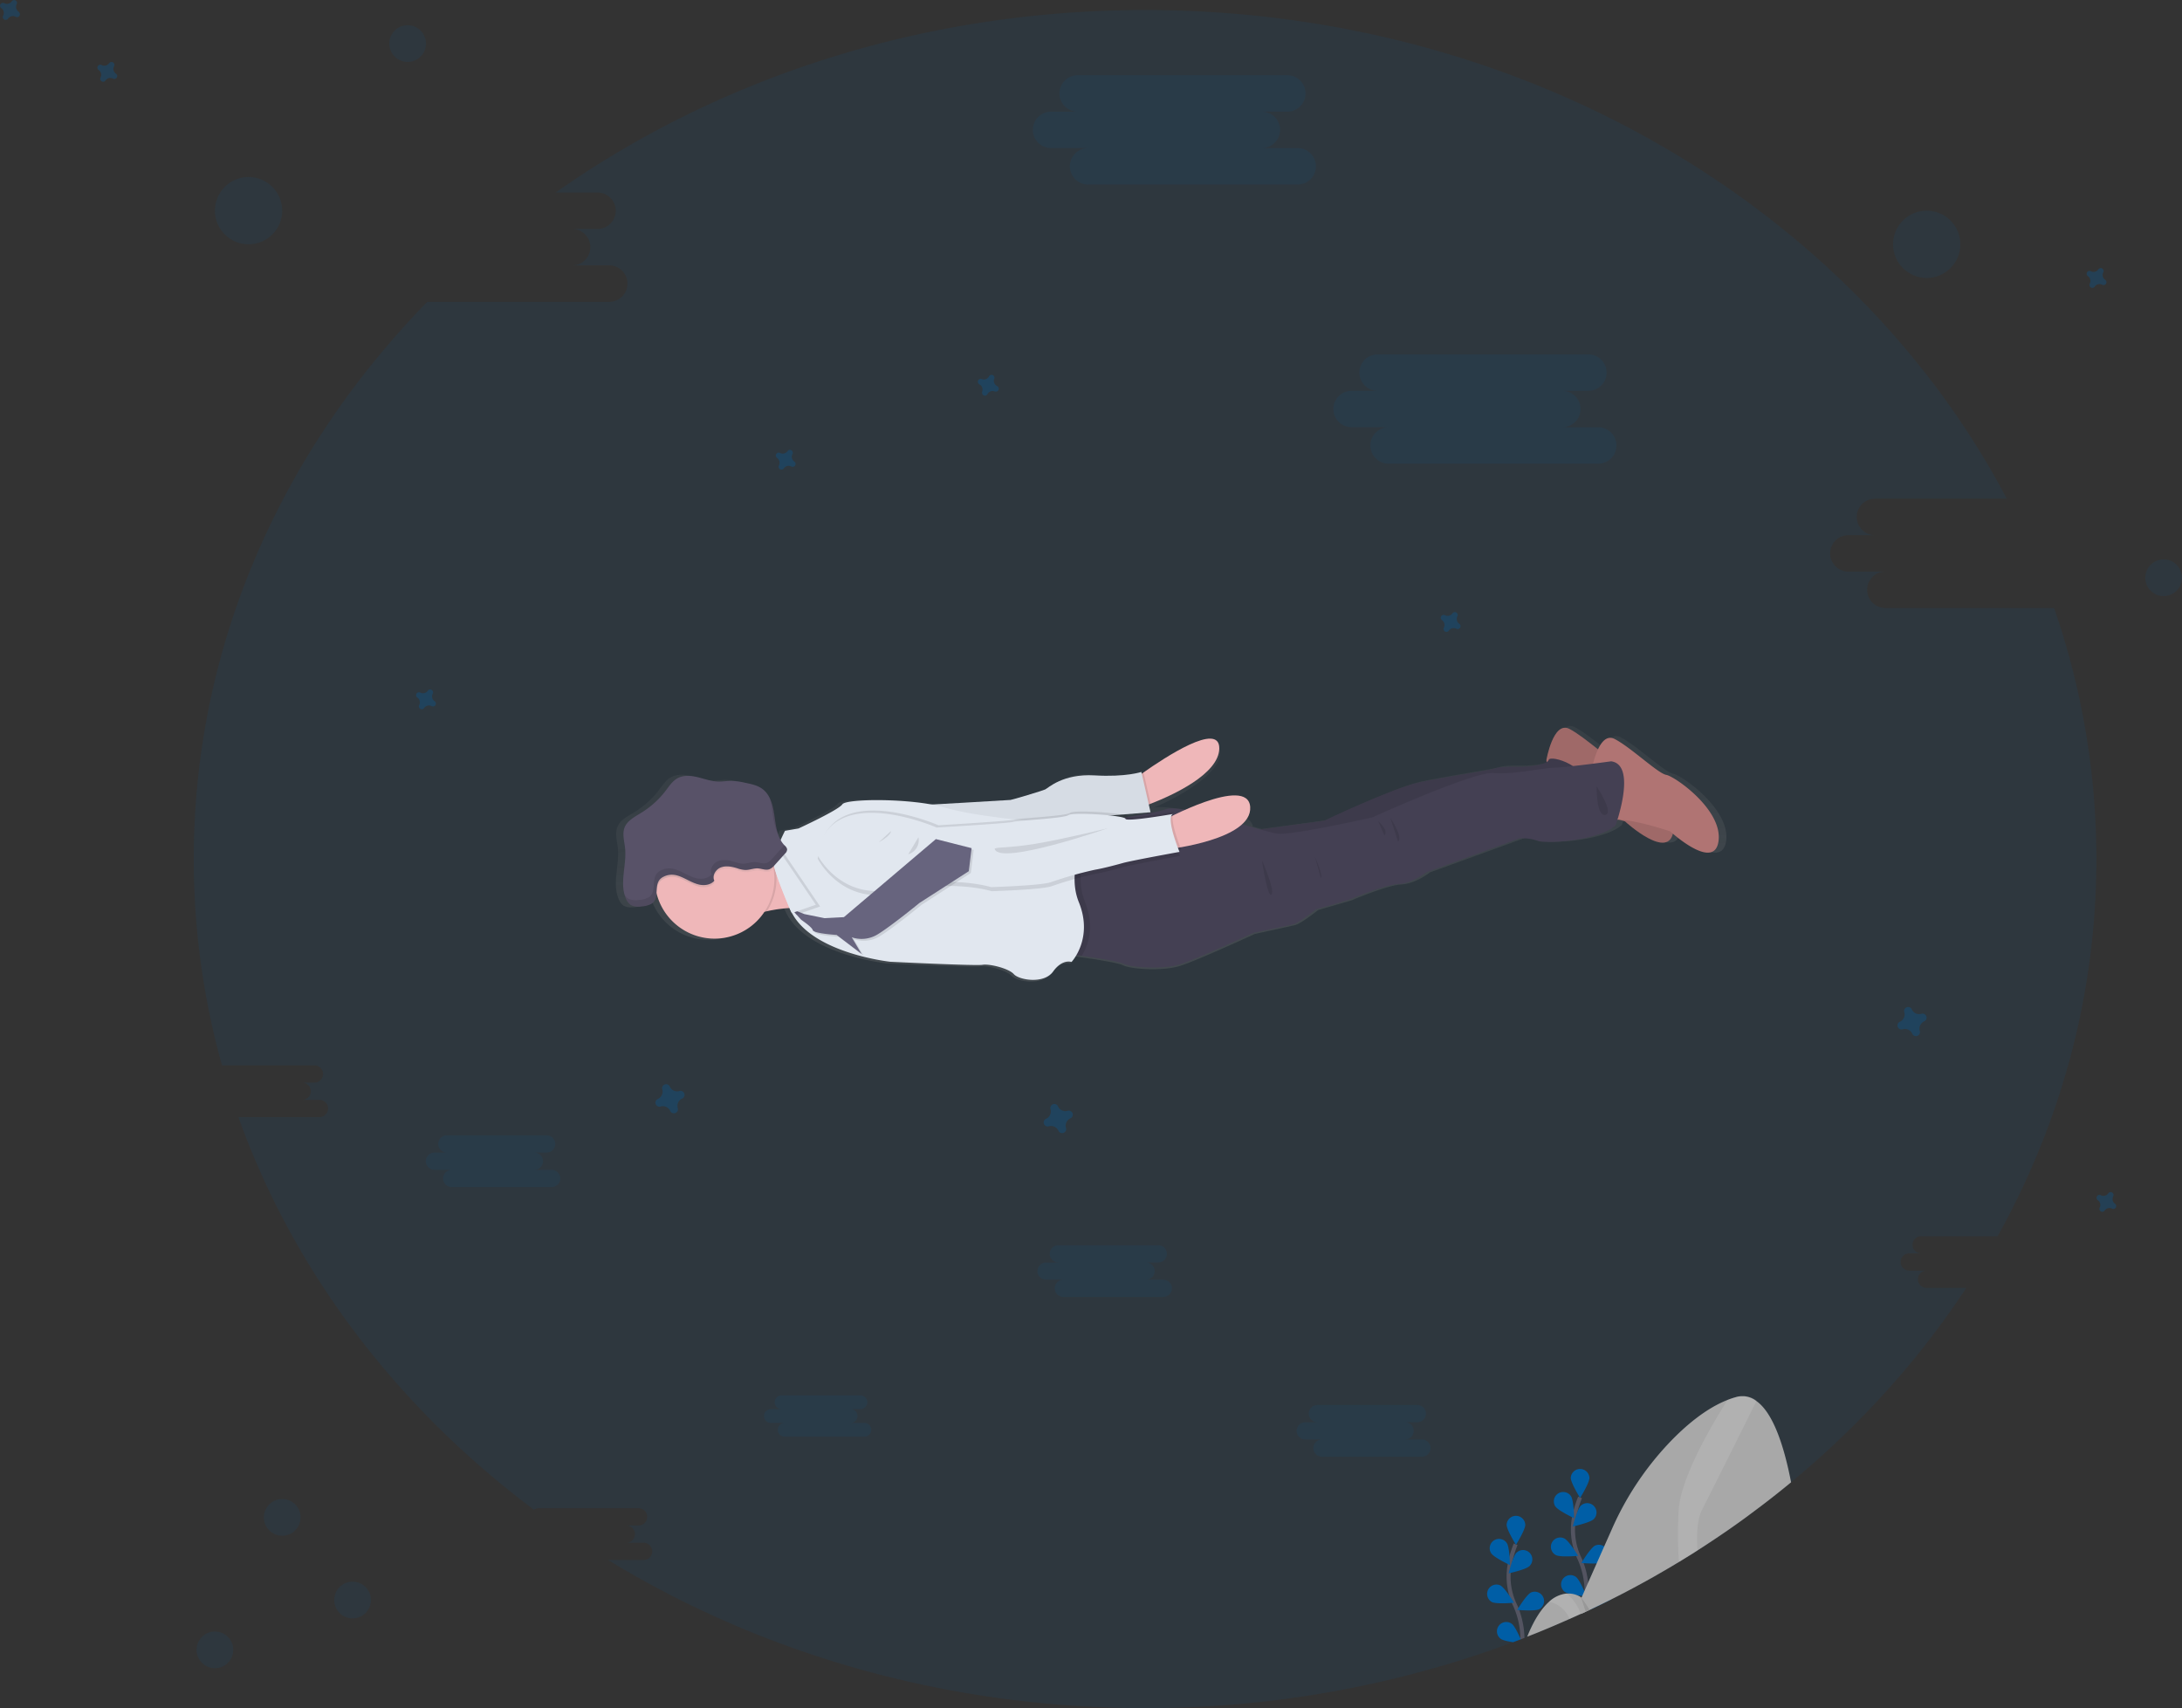 <svg id="Layer_1" data-name="Layer 1" xmlns="http://www.w3.org/2000/svg" xmlns:xlink="http://www.w3.org/1999/xlink" viewBox="0 0 1069.82 837.5"><rect x="0" y="0" width="1069.82" height="837.5" fill="#333333" stroke="none"/><defs><style>.cls-1,.cls-14,.cls-18{fill:#005ea6;}.cls-1,.cls-16,.cls-18,.cls-2,.cls-6{isolation:isolate;}.cls-1,.cls-12,.cls-16,.cls-2{opacity:0.1;}.cls-3{fill:url(#linear-gradient);}.cls-4{fill:#efb7b9;}.cls-5{fill:#e1e7ef;}.cls-6{opacity:0.05;}.cls-7{fill:#b07473;}.cls-8{fill:#444053;}.cls-9{fill:#67647e;}.cls-10{fill:url(#linear-gradient-2);}.cls-11{fill:#585268;}.cls-13{fill:#535461;}.cls-15{fill:#a8a8a8;}.cls-17{fill:#fff;}.cls-18{opacity:0.3;}</style><linearGradient id="linear-gradient" x1="1280.9" y1="7102.8" x2="1280.9" y2="7216.06" gradientTransform="matrix(1, -0.07, -0.07, -1, -198.75, 7651.65)" gradientUnits="userSpaceOnUse"><stop offset="0" stop-color="gray" stop-opacity="0.25"/><stop offset="0.54" stop-color="gray" stop-opacity="0.12"/><stop offset="1" stop-color="gray" stop-opacity="0.1"/></linearGradient><linearGradient id="linear-gradient-2" x1="1027.73" y1="7175.99" x2="1086.25" y2="7175.99" xlink:href="#linear-gradient"/></defs><path class="cls-1" d="M937.68,610.54a4.24,4.24,0,0,0,4.23,4h-5.8a4.23,4.23,0,0,0,0,8.46h8.45a4.23,4.23,0,1,0,0,8.46h19.5a419.41,419.41,0,0,1-40.76,52.38,437.52,437.52,0,0,1-31.51,31.2l-.3.27q-5.07,4.53-10.29,8.93l-.3.25c-.91.76-1.82,1.53-2.74,2.28q-9.36,7.74-19.2,15L857.35,743l-2,1.48q-8.37,6.09-17.06,11.8-3,2-6,3.92c-.91.59-1.83,1.17-2.75,1.75l-3.5,2.17-2.88,1.76q-7.14,4.32-14.47,8.42l-2.91,1.61-1.12.62-.23.12q-7.12,3.9-14.44,7.56l-.63.32q-4.76,2.37-9.56,4.65l-.12.05a1.23,1.23,0,0,1-.26.12l-.9.43-1,.46-1.21.57-1.15.52-.09,0c-1.82.84-3.65,1.66-5.49,2.48q-8.15,3.64-16.46,7l-4.31,1.7-1.35.52c-.61.24-1.22.48-1.84.7a.45.45,0,0,1-.18.07c-1.17.46-2.35.91-3.53,1.35q-5.14,1.93-10.34,3.76A515.19,515.19,0,0,1,561.44,837.5c-97.68,0-188.35-26.81-263.28-72.61h17.39a4.23,4.23,0,0,0,0-8.46h-8.46a4.23,4.23,0,1,0,0-8.46h6a4.23,4.23,0,0,0,0-8.46H264.16a4.2,4.2,0,0,0-2.37.74C194.91,690.18,144,623.74,116.91,547.74h39.71a4.23,4.23,0,0,0,0-8.46h-8.45a4.23,4.23,0,1,0,0-8.46h6a4.23,4.23,0,0,0,0-8.46H108.85A375.36,375.36,0,0,1,95,421.18C95,316.62,138.16,221.07,209.49,148H299a8.94,8.94,0,1,0-.6-17.87H280.51a8.93,8.93,0,0,0,0-17.86h12.73a8.94,8.94,0,0,0,0-17.87h-20.8c79.49-56,179.86-89.48,289-89.48,186.84,0,348,98,422.47,239.61H919a8.94,8.94,0,0,0,0,17.87H906.24a8.93,8.93,0,0,0,0,17.86H924.1a8.94,8.94,0,0,0,0,17.87h83a374.57,374.57,0,0,1,20.74,123.1c0,66.43-17.43,129.21-48.43,184.93H941.7A4.23,4.23,0,0,0,937.68,610.54Z"/><path class="cls-2" d="M777.25,386c-.87,1.75-6.13,4.19-14.22,7-2.67-5.58-4.14-15-4.64-18.72,1.52-.5,2.62-1.14,2.86-1.94C762.07,369.73,782.22,376,777.25,386Z"/><path class="cls-2" d="M795,402a15,15,0,0,0-4.53.23c-7.18,1.79-10.09-24.62-10.09-24.62s.21-1.25.65-3c5.93-.74,10.9-1.43,10.9-1.43C802.52,374.59,797.22,394.75,795,402Z"/><path class="cls-2" d="M489.34,468.57a75.43,75.43,0,0,0,11.43-4.33C506.88,461.27,489.34,468.57,489.34,468.57Z"/><path class="cls-3" d="M820.29,379.34c-4.12-.72-17.57-13.66-25.66-17.83-3.72-1.92-6.44,1.21-8.29,5.14-4.85-3.8-10.16-8-14.17-10.07a4.3,4.3,0,0,0-3.45-.38c-5.61,1.87-8,15.88-8,15.88l.11.91c-2.83,1.85-10.9,2.45-14.36,2.38-4.08-.1-9.49,0-11.47.8s-24.45,4.14-37.45,6.89-47.4,19.14-47.4,19.14l-31.61,4.26-4.28-1.22c-1-5.11-7.29-5.61-14.89-4.25-11.86-3.27-29.87-6.33-33.91-4.91,11.61-4.68,32.06-16.28,32.77-26.2,1-13.52-27.43,3.08-38.22,9.85l-.93.58-.15-.87s-7.64,2.23-23.34.47-23.24,9.13-24.72,9.74-16.3,4.2-17.44,4.29c-.88.06-25.92.14-38.56.16-17.2-3.09-42.49-2.55-44.09-.08-1.84,2.85-21.86,12.05-21.86,12.05l-6.68,1.14s-.95,1.92-2.08,4.4a18.09,18.09,0,0,1-1.34-3.22,53.71,53.71,0,0,1-1.6-8.33h0c0-.38-.1-.76-.16-1.13a1.35,1.35,0,0,0,0-.28l-.16-.95,0-.23a32.31,32.31,0,0,0-.87-3.62h0a18.76,18.76,0,0,0-1.4-3.45h0a11.76,11.76,0,0,0-3.44-4.07c-2.37-1.75-5.35-2.37-8.23-2.95a36.68,36.68,0,0,0-7.38-1c-2.14,0-4.27.41-6.4.35-3.44-.1-6.71-1.36-10.05-2.18s-7-1.13-10.08.51c-2.58,1.4-4.22,4-6,6.32a44,44,0,0,1-12.16,10.92c-3.18,1.9-6.76,3.69-8.15,7.08s-.18,6.9.18,10.39c.81,7.7-2.3,15.8-.27,23.07h0l.15.48c.12.39.24.8.4,1.18h0c.14.36.3.71.47,1.05a7.9,7.9,0,0,0,.58,1,5.31,5.31,0,0,0,.72.85,4.89,4.89,0,0,0,.87.69,6.83,6.83,0,0,0,3.84.78l.72,0,.67-.06a20.31,20.31,0,0,0,2.34-.35,9.25,9.25,0,0,0,2.22-.76,4.85,4.85,0,0,0,2.52-3.26,11.94,11.94,0,0,0,.3-1.87l0-.44.11.47h0a29.73,29.73,0,0,0,53.57,8.88l1.16-.28a69.57,69.57,0,0,1,11.3-1.6h0a23.2,23.2,0,0,0,1.17,2.53c10.58,20.19,48.85,24.21,48.85,24.21s42.49,2.08,45.84,1.51,13,1.78,15.58,4.65,14.92,5,19.55-1.38,9.15-4.71,9.15-4.71a20.51,20.51,0,0,0,2.45-3.45l2.69.37c7.08,1,18.46,2.75,20.84,4,3.52,1.78,19.19,3.05,28,.22s36.5-15.62,36.5-15.62S632,454.31,635,453.57s11.29-7.37,11.29-7.37l16.27-4.71S680,434,687.07,433.66s14-5.9,14-5.9l46.4-16.85a23.36,23.36,0,0,1,8.93,1.24c3.87,1.59,30.16.07,38.75-7.64,0,0,.39-1.06.93-2.8.36,0,.74,0,1.13,0,1.64.51,2.64.85,2.64.85a68.85,68.85,0,0,0,10,7.43c5.07,3,10.61,4.9,13,.72a8,8,0,0,0,.78-2.06c4.8,4.09,21,16.8,22.71,3.5C848.26,396.54,824.4,380.06,820.29,379.34Z"/><path class="cls-4" d="M395.49,445.42s-8-1.22-19.54,1.38a71.73,71.73,0,0,0-11.19,3.47c-17.23,6.86.4-36.77.4-36.77s4.59.41,10.15.42c6.65.05,14.65-.35,17.78-2.38C398.84,407.75,395.49,445.42,395.49,445.42Z"/><path class="cls-4" d="M597.81,367c-.22,12.58-22.9,22.9-33.65,27.09-3.34,1.3-5.55,2-5.55,2l-1.82-14.55s1.49-1.12,3.88-2.81C571,371.47,598,353.61,597.81,367Z"/><path class="cls-2" d="M564.16,394.08c-3.34,1.3-5.55,2-5.55,2l-1.82-14.55s1.49-1.12,3.88-2.81Z"/><path class="cls-5" d="M450.45,394.83s43.87-2.46,45-2.61,15.57-4.48,17-5.14,8.59-7.79,24.16-6.89,23-1.7,23-1.7l4.49,19.77-104.28,8.29Z"/><path class="cls-6" d="M450.45,394.83s43.87-2.46,45-2.61,15.57-4.48,17-5.14,8.59-7.79,24.16-6.89,23-1.7,23-1.7l4.49,19.77-104.28,8.29Z"/><path class="cls-7" d="M758.19,372.71s3.31-19.42,11.28-15.31,21.25,16.93,25.31,17.6,27.62,17,25.68,32.37-23.69-4.6-23.69-4.6-21.23-7.23-28.45-5.44S758.19,372.71,758.19,372.71Z"/><path class="cls-2" d="M820.46,407.4c-1.93,15.4-23.69-4.6-23.69-4.6s-21.22-7.23-28.45-5.44c-2.06.52-3.9-1.35-5.25-4.29-2.67-5.57-4.14-15-4.64-18.72-.14-1-.2-1.61-.2-1.61s3.31-19.42,11.28-15.29,21.24,16.87,25.3,17.59S822.37,392,820.46,407.4Z"/><path class="cls-8" d="M600.51,409.06l48.62-6.62s33.94-16.16,46.82-18.86,35-6,36.95-6.8,7.29-.9,11.3-.79,14.32-.76,15.14-3.42,21,3.57,16,13.62-153.8,42.58-153.8,42.58Z"/><path class="cls-2" d="M600.51,409.06l48.62-6.62s33.94-16.16,46.82-18.86,35-6,36.95-6.8,7.29-.9,11.3-.79,14.32-.76,15.14-3.42,21,3.57,16,13.62-153.8,42.58-153.8,42.58Z"/><path class="cls-7" d="M842.6,412.24c-1.92,15.41-23.69-4.6-23.69-4.6S804.07,402.58,795,402a15.29,15.29,0,0,0-4.53.23c-7.18,1.79-10.1-24.62-10.1-24.62s.21-1.24.66-3c1.32-5.31,4.67-15.34,10.63-12.27,8,4.12,21.24,16.92,25.3,17.59S844.51,396.86,842.6,412.24Z"/><path class="cls-8" d="M792.11,404.7c-8.49,7.62-34.44,9.12-38.24,7.56a22.78,22.78,0,0,0-8.78-1.23l-45.76,16.61s-6.81,5.49-13.81,5.82-24.17,7.71-24.17,7.71l-16.05,4.62s-8.22,6.63-11.18,7.38-19.59,4.21-19.59,4.21-27.34,12.66-36,15.42-24.1,1.53-27.58-.23c-2.34-1.21-13.57-2.91-20.55-3.9-3.31-.46-5.67-.76-5.67-.76L522,405.12s6.91-.91,15.66-2.18c12.69-1.84,29.26-4.46,33.94-6.18,7.91-2.91,47.5,11.2,54.92,12s46.38-8,46.38-8,49.7-22.56,59.29-21.73,22.39-2.25,30.21-2.64,27.52-3.11,27.52-3.11C802.87,375,792.11,404.7,792.11,404.7Z"/><path class="cls-2" d="M380.61,428.75A29.24,29.24,0,0,1,376,446.8a71.73,71.73,0,0,0-11.19,3.47c-17.23,6.86.4-36.77.4-36.77s4.59.41,10.15.42A29.2,29.2,0,0,1,380.61,428.75Z"/><path class="cls-4" d="M379.61,428.82a29.33,29.33,0,0,1-57.63,9.5h0c-.14-.51-.25-1-.37-1.55a28.48,28.48,0,0,1-.53-3.8,29.34,29.34,0,0,1,58.18-7A28.13,28.13,0,0,1,379.61,428.82Z"/><path class="cls-2" d="M531.93,442.13c5.14,12.64,1.2,22.07-1.53,26.5-3.32-.46-5.68-.76-5.68-.76L522,405.08s6.91-.91,15.66-2.18h.89S524.65,424.27,531.93,442.13Z"/><path class="cls-5" d="M528.94,442.34c7.27,17.87-3.58,29.33-3.58,29.33s-4.46-1.69-9,4.65-16.75,4.19-19.28,1.32-12.06-5.17-15.37-4.59-45.21-1.49-45.21-1.49-37.74-4-48.19-23.88a22.24,22.24,0,0,1-1.14-2.48s-8-18.71-7.94-22.73c0-1.56.87-4.2,1.91-6.85,1.63-4.13,3.74-8.27,3.74-8.27l6.59-1.13s19.75-9.08,21.55-11.88,34.2-3.08,50.24,1.63,46.94,7,46.94,7l25.41.09S521.71,424.48,528.94,442.34Z"/><path class="cls-2" d="M400.92,421s11.8,23.5,38.64,16.64,46.63-.68,46.63-.68,24.95-.72,29.59-2.5a188.51,188.51,0,0,1,21.24-6c4-.68,9.47-2.11,13.85-3.34s27.7-5.44,27.7-5.44-6.87-16.58-3.26-18.57c0,0-23,4-23.22,2.34s-25.83-3.4-28-1.79S499,404.29,497,405s-37.49,2.8-37.49,2.8S407.05,384.69,400.92,421Z"/><path class="cls-4" d="M569.51,402.66s42.38-23,43.45-7-39.84,20.66-39.84,20.66Z"/><path class="cls-2" d="M401.51,417.88s11.84,23.5,38.64,16.64,46.64-.68,46.64-.68,24.95-.72,29.58-2.5a184.56,184.56,0,0,1,21.25-6c3.94-.69,9.47-2.11,13.85-3.34s27.7-5.45,27.7-5.45S572.29,400,575.9,398c0,0-23,4-23.23,2.35s-25.82-3.41-28-1.8-25.08,2.61-27.1,3.3-37.46,2.79-37.46,2.79S407.65,381.58,401.51,417.88Z"/><path class="cls-5" d="M400.65,419s11.8,23.51,38.64,16.64,46.64-.67,46.64-.67,24.95-.73,29.58-2.51a188.13,188.13,0,0,1,21.25-6c3.94-.67,9.47-2.11,13.85-3.33s27.69-5.44,27.69-5.44-6.87-16.59-3.26-18.57c0,0-23,4-23.23,2.34s-25.82-3.4-28-1.79-25,2.61-27.1,3.31-37.49,2.77-37.49,2.77S406.79,382.7,400.65,419Z"/><path class="cls-2" d="M487.7,416.32c-.36-1.08,6.34-.38,19.67-2.56s35.81-7.67,35.81-7.67S490.45,424.48,487.7,416.32Z"/><path class="cls-2" d="M436.8,407.51s.57,1.82-6,5.53"/><path class="cls-2" d="M450.3,410.52a7.17,7.17,0,0,1-5,8.34"/><path class="cls-2" d="M389.14,446.65l4.72,5.23s5.25,3.47,5.7,5.12,11.68,2.34,11.68,2.34l12.23,9.3-4.82-8.15a15.1,15.1,0,0,0,12.93-1.59c6.72-4.15,20.3-15.28,20.3-15.28L476,428l1.37-11.3-17.52-4.43-45,38.27-9.49.5-9.86-2Z"/><path class="cls-9" d="M388.07,445.73l4.72,5.22s5.25,3.47,5.71,5.12,11.69,2.34,11.69,2.34l12.23,9.31-4.82-8.16A15,15,0,0,0,430.51,458c6.73-4.15,20.32-15.29,20.32-15.29L475,427.15l1.37-11.29-17.52-4.44-45.09,38.27-9.49.5-9.86-2Z"/><path class="cls-2" d="M402.1,444.45l-11.79,4.13a20.65,20.65,0,0,1-1.13-2.49s-8-18.7-7.95-22.73c0-1.56.87-4.2,1.92-6.85Z"/><path class="cls-5" d="M400,443.6l-11.78,4.12a23.33,23.33,0,0,1-1.15-2.49s-8-18.71-7.93-22.72c0-1.56.87-4.2,1.9-6.86Z"/><path class="cls-10" d="M379.26,425.92a5.26,5.26,0,0,1-1.88,1.32c-1.84.65-3.82-.33-5.76-.41s-4,.8-6,.79a15.47,15.47,0,0,1-4.14-.89c-2.59-.78-5.43-1.34-8-.36s-4.37,4.07-3.14,6.48c-1.75,2.06-4.85,2.51-7.5,1.9-6.2-1.44-11-7.3-17.75-3.67-2.94,1.6-3,4.46-3.19,7.22-.14-.51-.25-1-.37-1.54A28.94,28.94,0,0,1,321,433a29.34,29.34,0,0,1,58.18-7Z"/><path class="cls-11" d="M319,443.33a12.3,12.3,0,0,1-4.5,1.1,8.29,8.29,0,0,1-5.16-.69,6.88,6.88,0,0,1-2.59-3.46c-3.05-7.63.58-16.27-.28-24.45-.36-3.44-1.5-7.05-.18-10.25s4.94-5.1,8-7a43.89,43.89,0,0,0,12-10.77c1.75-2.29,3.37-4.85,5.9-6.23,3-1.62,6.62-1.3,9.92-.5s6.51,2,9.91,2.13c2.1.07,4.2-.32,6.31-.34a35.79,35.79,0,0,1,7.28,1c2.84.57,5.77,1.19,8.11,2.9,4.13,3,5.35,8.5,6.05,13.58s1.37,10.54,4.93,14.2a3.53,3.53,0,0,1,1.22,1.83,3,3,0,0,1-1.06,2.18l-5.08,5.64a6.76,6.76,0,0,1-2.55,2c-1.83.66-3.82-.33-5.76-.42s-4,.82-6,.79a14.64,14.64,0,0,1-4.14-.88c-2.59-.78-5.43-1.34-7.95-.36s-4.37,4.08-3.14,6.48c-1.76,2.07-4.87,2.52-7.5,1.9-6.21-1.42-11-7.29-17.75-3.67C319.57,433.07,324.23,440.65,319,443.33Z"/><g class="cls-12"><path d="M378.55,397.2c.54,3.87,1.06,8,2.88,11.36a51.36,51.36,0,0,1-1.58-8.16,28.73,28.73,0,0,0-2.65-9.58A38.51,38.51,0,0,1,378.55,397.2Z"/><path d="M384.78,414.55l-.29-.32a5.3,5.3,0,0,1-.85,1.18l-5.08,5.64A6.83,6.83,0,0,1,376,423.1c-1.82.66-3.81-.34-5.75-.43s-4,.83-6,.8a15,15,0,0,1-4.14-.89c-2.59-.77-5.44-1.34-8-.36s-4.37,4.08-3.14,6.48c-1.77,2.07-4.86,2.52-7.5,1.91-6.2-1.43-11-7.3-17.75-3.68-5.53,3-.87,10.57-6.07,13.25a12,12,0,0,1-4.49,1.09,8.25,8.25,0,0,1-5.16-.68,5.55,5.55,0,0,1-1.83-2,13.88,13.88,0,0,0,.55,1.65,6.93,6.93,0,0,0,2.59,3.46,8.36,8.36,0,0,0,5.16.68,12.49,12.49,0,0,0,4.5-1.09c5.19-2.69.53-10.27,6.07-13.25,6.71-3.63,11.5,2.24,17.75,3.67,2.63.62,5.73.17,7.5-1.9-1.23-2.4.61-5.5,3.14-6.48s5.36-.42,7.95.36a14.64,14.64,0,0,0,4.14.88c2,0,4-.88,6-.8s3.92,1.09,5.75.43a6.71,6.71,0,0,0,2.56-2l5.08-5.64a3,3,0,0,0,1.06-2.18A3.52,3.52,0,0,0,384.78,414.55Z"/></g><path class="cls-2" d="M618.71,421.8s6.55,14.63,4.7,16.79S618.71,421.8,618.71,421.8Z"/><path class="cls-2" d="M644.65,420s4.15,9,3,10.62"/><path class="cls-2" d="M675.76,402.7s5.31,4.49,3,6.89"/><path class="cls-2" d="M681.65,401s6.43,9.44,3.83,11.63"/><path class="cls-2" d="M782.81,385.58s-.2,14.83,4.25,13.95S782.81,385.58,782.81,385.58Z"/><path class="cls-13" d="M747.45,803.07c-.61.24-1.22.48-1.84.7a.45.45,0,0,1-.18.07c0-.18,0-.35,0-.53A39.42,39.42,0,0,0,742,787.62c-.27-.55-.52-1.11-.76-1.68a33.83,33.83,0,0,1-2-19.09c0-.1,0-.2,0-.3.23-1.14.5-2.27.8-3.39h0a56.6,56.6,0,0,1,2.15-6.36l.8.32.33.14.72.29a53.67,53.67,0,0,0-2.22,6.74h0c-.23.88-.44,1.77-.62,2.66a28.72,28.72,0,0,0-.52,4.24,31.47,31.47,0,0,0,3.08,15.56q.38.78.69,1.56c.16.38.3.76.44,1.14A44.05,44.05,0,0,1,747.45,803.07Z"/><path class="cls-14" d="M738.69,747.6c0,2.52,4.58,9.85,4.58,9.85s4.57-7.33,4.57-9.85a4.58,4.58,0,0,0-9.15,0Z"/><path class="cls-14" d="M731.13,761.59c1.38,2.12,9.2,5.78,9.2,5.78s-.15-8.63-1.52-10.75a4.58,4.58,0,0,0-7.68,5Z"/><path class="cls-14" d="M731.46,785.5c2.26,1.14,10.86.35,10.86.35s-4.48-7.38-6.74-8.52a4.58,4.58,0,0,0-4.12,8.17Z"/><path class="cls-14" d="M745.61,803.77a.45.45,0,0,1-.18.07c-1.17.46-2.35.91-3.53,1.35-2.42-.36-5.1-.91-6.11-1.66a4.57,4.57,0,0,1,5.44-7.35c1.31,1,3.08,4.65,4.18,7.13C745.49,803.47,745.55,803.62,745.61,803.77Z"/><path class="cls-14" d="M749.91,767.86c-1.81,1.76-10.25,3.58-10.25,3.58s2.06-8.38,3.88-10.14a4.57,4.57,0,0,1,6.37,6.56Z"/><path class="cls-14" d="M754.72,789c-2.26,1.13-10.86.35-10.86.35s4.48-7.38,6.74-8.52a4.58,4.58,0,0,1,4.12,8.17Z"/><path class="cls-13" d="M778.81,786.06c0,.55-.08,1.09-.12,1.61,0,.18,0,.35,0,.52q-.06.57-.12,1.11c0,.16,0,.32,0,.47l-1,.46-1.21.57c.13-1,.25-2.07.35-3.19.06-.72.11-1.47.15-2.23,0-.13,0-.25,0-.38q.06-1.17.06-2.37c0-.76,0-1.53,0-2.31h0v-.07a39.38,39.38,0,0,0-3.39-15.61q-.4-.82-.75-1.68a35.09,35.09,0,0,1-1.27-3.61v0a34,34,0,0,1-.75-15.47l.06-.3c.23-1.14.5-2.28.81-3.41a54.45,54.45,0,0,1,2.14-6.35l.79.32.35.14.71.29a53.4,53.4,0,0,0-2.28,7s0,0,0,0c-.2.8-.38,1.6-.55,2.4a29.15,29.15,0,0,0-.52,4.26,31.65,31.65,0,0,0,3.07,15.55c.25.52.48,1,.69,1.58.16.37.3.74.44,1.12a40.63,40.63,0,0,1,2.22,9.8A59,59,0,0,1,778.81,786.06Z"/><path class="cls-14" d="M770.14,724.61c0,2.52,4.58,9.85,4.58,9.85s4.57-7.33,4.57-9.85a4.58,4.58,0,0,0-9.15,0Z"/><path class="cls-14" d="M762.58,738.6c1.38,2.12,9.2,5.78,9.2,5.78s-.14-8.63-1.52-10.75a4.58,4.58,0,0,0-7.68,5Z"/><path class="cls-14" d="M762.91,762.51c2.25,1.14,10.85.35,10.85.35s-4.48-7.38-6.74-8.52a4.57,4.57,0,1,0-4.11,8.17Z"/><path class="cls-14" d="M767.24,780.54c2,1.5,10.64,2.18,10.64,2.18s-3.17-8-5.2-9.53a4.57,4.57,0,0,0-5.44,7.35Z"/><path class="cls-14" d="M781.38,744.87c-1.81,1.76-10.25,3.58-10.25,3.58s2.07-8.38,3.88-10.14a4.57,4.57,0,0,1,6.37,6.56Z"/><path class="cls-14" d="M786.17,766c-2.26,1.13-10.86.35-10.86.35s4.49-7.38,6.74-8.52a4.58,4.58,0,0,1,4.12,8.17Z"/><path class="cls-14" d="M790,784.2l-.63.32q-4.76,2.37-9.56,4.65h-.15l-.3,0-.78.08-1.17.11s.32-.8.82-1.95c.05-.11.09-.22.15-.34.14-.33.3-.69.48-1.06,1.09-2.39,2.6-5.32,3.75-6.19A4.58,4.58,0,0,1,790,784.2Z"/><path class="cls-15" d="M878.16,726.79q-9.36,7.74-19.2,15L857.35,743l-2,1.48q-8.37,6.09-17.06,11.8-3,2-6,3.92c-.91.59-1.83,1.17-2.75,1.75l-3.5,2.17-2.88,1.76q-7.14,4.32-14.47,8.42l-2.91,1.61-1.12.62-.23.12q-7.12,3.9-14.44,7.56l-.63.32q-4.76,2.37-9.56,4.65l-.12.05a1.23,1.23,0,0,1-.26.12l-.9.43-1,.46-1.21.57-1.15.52-.76-5,.84-2.38.11-.25,0-.06,0-.11,0,0,0-.08.37-.84,1-2.25,0,0,1.76-4,4.29-9.67,3.67-8.27h0l3.84-8.64a148.35,148.35,0,0,1,28-42.24c8.15-8.58,18-16.84,28.37-21a39.46,39.46,0,0,1,4.33-1.48,10.36,10.36,0,0,1,2.58-.46l.75,0a8.83,8.83,0,0,1,.89,0,11.15,11.15,0,0,1,5.78,2.22l.09.07C869.52,692.76,874.81,709.49,878.16,726.79Z"/><g class="cls-16"><path class="cls-17" d="M861.25,686.72a.25.25,0,0,1,0,.07c-6.31,12.72-22,44.23-26.81,53.61-2.33,4.55-2.64,12.16-2.15,19.79-.91.59-1.83,1.17-2.75,1.75l-3.5,2.17-2.88,1.76a195.49,195.49,0,0,1-.1-25.73c1.1-15.71,15.9-41,23.9-53.71a39.46,39.46,0,0,1,4.33-1.48,10.91,10.91,0,0,1,2.45-.46l.75,0A11.16,11.16,0,0,1,861.25,686.72Z"/></g><path class="cls-15" d="M779.64,789.22a1.23,1.23,0,0,1-.26.12l-.9.43-1,.46-1.21.57-1.15.52-.09,0c-1.82.84-3.65,1.66-5.49,2.48q-8.15,3.64-16.46,7l-4.31,1.7c3.52-8.75,7.24-14,10.74-17.16l0,0a14.83,14.83,0,0,1,8.58-4h0c.26,0,.53,0,.79,0h.19a11.11,11.11,0,0,1,4.48.94,9.77,9.77,0,0,1,1.5.79h0a3.11,3.11,0,0,1,.32.31l.15.15c.41.49.81,1,1.2,1.49.53.69,1,1.4,1.51,2.12a6.49,6.49,0,0,1,.36.55c.32.49.63,1,.92,1.51Z"/><g class="cls-16"><path class="cls-17" d="M775.06,791.37c-1.82.84-3.65,1.66-5.49,2.48a13.93,13.93,0,0,0-10-8.49h-.05a14.74,14.74,0,0,1,8.61-4.05l0,0A22.74,22.74,0,0,1,775.06,791.37Z"/></g><g class="cls-16"><path d="M775.13,783v0h0Z"/><path d="M779.38,789.34l-.9.43-1,.46-.86-2.62-1.22-3.69-.09-.27-.19-.6.29.39.11.17c.29.4.71,1,1.25,1.77.4.58.86,1.28,1.38,2.08l.47.73.66,1A.75.75,0,0,0,779.38,789.34Z"/></g><path class="cls-1" d="M515.33,54.75h12.76a8.94,8.94,0,0,1,0-17.87H631.45a8.94,8.94,0,0,1,0,17.87H618.69a8.93,8.93,0,0,1,0,17.86h17.86a8.94,8.94,0,0,1,0,17.87H533.19a8.94,8.94,0,0,1,0-17.87H515.33a8.93,8.93,0,0,1,0-17.86Z"/><path class="cls-1" d="M662.66,191.62h12.76a8.93,8.93,0,1,1,0-17.86H778.78a8.93,8.93,0,1,1,0,17.86H766a8.93,8.93,0,0,1,0,17.86h17.89a8.94,8.94,0,0,1,0,17.87H680.52a8.94,8.94,0,0,1,0-17.87H662.66a8.93,8.93,0,1,1,0-17.86Z"/><path class="cls-1" d="M512.91,619h6a4.23,4.23,0,1,1,0-8.46h49a4.23,4.23,0,1,1,0,8.46h-6a4.23,4.23,0,1,1,0,8.46h8.45a4.23,4.23,0,0,1,0,8.46h-49a4.23,4.23,0,0,1,0-8.46h-8.46a4.23,4.23,0,1,1,0-8.46Z"/><path class="cls-1" d="M378.2,690.92H383a3.38,3.38,0,0,1,0-6.75h39.06a3.38,3.38,0,0,1,0,6.75h-4.82a3.38,3.38,0,0,1,0,6.75H424a3.38,3.38,0,0,1,0,6.75h-39.1a3.38,3.38,0,1,1-.37-6.75h-6.38a3.38,3.38,0,1,1-.37-6.75h.41Z"/><path class="cls-1" d="M213.09,565.12h6a4.23,4.23,0,1,1,0-8.46h48.93a4.23,4.23,0,1,1,0,8.46h-6a4.23,4.23,0,1,1,0,8.46h8.46a4.23,4.23,0,1,1,0,8.46h-49a4.23,4.23,0,0,1,0-8.46h-8.46a4.23,4.23,0,1,1,0-8.46Z"/><path class="cls-1" d="M639.91,697.35h6a4.23,4.23,0,0,1,0-8.46h49a4.23,4.23,0,0,1,0,8.46h-6a4.23,4.23,0,1,1,0,8.46h8.46a4.23,4.23,0,0,1,0,8.45h-49a4.23,4.23,0,1,1-.41-8.45h-8a4.23,4.23,0,0,1,0-8.46Z"/><path class="cls-18" d="M707.91,307.75a2.84,2.84,0,0,0-.92-3.67,1.21,1.21,0,0,1-.24-.21h0a1.43,1.43,0,0,1,1.4-2.35h0a1.57,1.57,0,0,1,.3.12,2.86,2.86,0,0,0,3.68-.91,1.27,1.27,0,0,1,.21-.25h0a1.43,1.43,0,0,1,2.34,1.41h0a1.88,1.88,0,0,1-.12.3,2.84,2.84,0,0,0,.92,3.67,1.64,1.64,0,0,1,.25.21h0a1.43,1.43,0,0,1-1.41,2.34h0a.79.79,0,0,1-.3-.12,2.86,2.86,0,0,0-3.68.92,1.22,1.22,0,0,1-.2.25h0a1.43,1.43,0,0,1-2-.09,1.42,1.42,0,0,1-.33-1.32h0A1.88,1.88,0,0,1,707.91,307.75Z"/><path class="cls-18" d="M1024.59,139.07a2.83,2.83,0,0,0-.92-3.67,1.21,1.21,0,0,1-.24-.21h0a1.43,1.43,0,0,1,.09-2,1.42,1.42,0,0,1,1.32-.33h0a1.48,1.48,0,0,1,.29.12,2.84,2.84,0,0,0,3.68-.92,1.21,1.21,0,0,1,.21-.24h0a1.43,1.43,0,0,1,2.34,1.41h0a.81.81,0,0,1-.12.29,2.86,2.86,0,0,0,.92,3.68,1.64,1.64,0,0,1,.25.21h0a1.43,1.43,0,0,1-1.41,2.34h0a1.57,1.57,0,0,1-.3-.12,2.85,2.85,0,0,0-3.67.92,1.64,1.64,0,0,1-.21.25h0a1.43,1.43,0,0,1-2-.09,1.42,1.42,0,0,1-.33-1.32h0A1.88,1.88,0,0,1,1024.59,139.07Z"/><path class="cls-18" d="M1029.46,592.13a2.84,2.84,0,0,0-.92-3.67,1.21,1.21,0,0,1-.24-.21h0a1.42,1.42,0,0,1,1.4-2.34h0a.79.79,0,0,1,.3.12,2.86,2.86,0,0,0,3.68-.92,1.22,1.22,0,0,1,.2-.25h0a1.43,1.43,0,0,1,2,.09,1.42,1.42,0,0,1,.33,1.32h0a1.88,1.88,0,0,1-.12.3,2.84,2.84,0,0,0,.92,3.67,1.21,1.21,0,0,1,.24.21h0a1.42,1.42,0,0,1-1.36,2.3h0a1,1,0,0,1-.3-.11,2.86,2.86,0,0,0-3.68.91,1.27,1.27,0,0,1-.21.25h0a1.43,1.43,0,0,1-2.34-1.41h0A2,2,0,0,1,1029.46,592.13Z"/><path class="cls-18" d="M49.29,38a2.85,2.85,0,0,0-.92-3.68,1.21,1.21,0,0,1-.24-.21h0a1.42,1.42,0,0,1,1.4-2.34h0a1.57,1.57,0,0,1,.3.12A2.85,2.85,0,0,0,53.51,31a1.64,1.64,0,0,1,.21-.25h0a1.43,1.43,0,0,1,2.34,1.41h0a1.57,1.57,0,0,1-.12.3,2.85,2.85,0,0,0,.92,3.68,1.57,1.57,0,0,1,.25.2h0a1.43,1.43,0,0,1-.09,2,1.42,1.42,0,0,1-1.32.33h0a1.57,1.57,0,0,1-.3-.12,2.85,2.85,0,0,0-3.68.92,1.16,1.16,0,0,1-.2.24h0a1.43,1.43,0,0,1-2.35-1.4h0A1.57,1.57,0,0,1,49.29,38Z"/><path class="cls-18" d="M1.54,7.65A2.84,2.84,0,0,0,.62,4a1.21,1.21,0,0,1-.24-.21h0a1.43,1.43,0,0,1,1.4-2.35h0a1.57,1.57,0,0,1,.3.12A2.86,2.86,0,0,0,5.76.63,2.43,2.43,0,0,1,6,.38H6A1.43,1.43,0,0,1,8,.49a1.45,1.45,0,0,1,.33,1.26h0A1.48,1.48,0,0,1,8.19,2a2.86,2.86,0,0,0,.92,3.71A1.21,1.21,0,0,1,9.35,6h0a1.42,1.42,0,0,1,0,2,1.4,1.4,0,0,1-1.42.34h0a.79.79,0,0,1-.3-.12,2.86,2.86,0,0,0-3.68.92,1.27,1.27,0,0,1-.21.25h0A1.43,1.43,0,0,1,1.38,8h0A1.73,1.73,0,0,1,1.54,7.65Z"/><path class="cls-18" d="M381.91,228.2a2.84,2.84,0,0,0-.92-3.67,1.21,1.21,0,0,1-.24-.21h0a1.43,1.43,0,0,1,1.4-2.35h0a1.57,1.57,0,0,1,.3.12,2.86,2.86,0,0,0,3.68-.91,1.22,1.22,0,0,1,.2-.25h0a1.43,1.43,0,0,1,2,.09,1.42,1.42,0,0,1,.33,1.32h0a1.48,1.48,0,0,1-.12.29,2.85,2.85,0,0,0,.92,3.68,1.21,1.21,0,0,1,.24.21h0a1.42,1.42,0,0,1-1.4,2.34h0a.79.79,0,0,1-.3-.12,2.86,2.86,0,0,0-3.68.92,1.27,1.27,0,0,1-.21.25h0a1.43,1.43,0,0,1-2.34-1.41h0A1.88,1.88,0,0,1,381.91,228.2Z"/><path class="cls-18" d="M205.54,345.69a2.84,2.84,0,0,0-.92-3.67,1.21,1.21,0,0,1-.24-.21h0a1.42,1.42,0,0,1,1.4-2.34h0a.79.79,0,0,1,.3.12,2.86,2.86,0,0,0,3.68-.92,2.43,2.43,0,0,1,.2-.25h0a1.43,1.43,0,0,1,2,.09,1.42,1.42,0,0,1,.33,1.32h0a1.88,1.88,0,0,1-.12.3,2.84,2.84,0,0,0,.92,3.67,1.21,1.21,0,0,1,.24.21h0a1.42,1.42,0,0,1-1.4,2.34h0a.79.79,0,0,1-.3-.12,2.86,2.86,0,0,0-3.68.92,2.43,2.43,0,0,1-.2.25h0a1.43,1.43,0,0,1-2-.09,1.42,1.42,0,0,1-.33-1.32h0A1.88,1.88,0,0,1,205.54,345.69Z"/><path class="cls-18" d="M481.54,192a2.84,2.84,0,0,0-1.34-3.54,1.27,1.27,0,0,1-.27-.18h0a1.42,1.42,0,0,1,1.12-2.49h0a1.09,1.09,0,0,1,.31.08,2.86,2.86,0,0,0,3.55-1.34,1.27,1.27,0,0,1,.18-.27h0a1.44,1.44,0,0,1,2-.13,1.46,1.46,0,0,1,.47,1.26h0a1.58,1.58,0,0,1-.09.31,2.86,2.86,0,0,0,1.35,3.54,1.51,1.51,0,0,1,.26.18h0A1.43,1.43,0,0,1,488,192h0a1.57,1.57,0,0,1-.31-.08,2.84,2.84,0,0,0-3.54,1.34,2.11,2.11,0,0,1-.18.27h0a1.44,1.44,0,0,1-2,.13,1.46,1.46,0,0,1-.47-1.26h0A1.09,1.09,0,0,1,481.54,192Z"/><path class="cls-18" d="M931.44,501a3.94,3.94,0,0,0,2.2-4.77,2.14,2.14,0,0,1-.08-.44h0a2,2,0,0,1,3.55-1.31h0a1.87,1.87,0,0,1,.22.39,3.94,3.94,0,0,0,4.77,2.2,1.64,1.64,0,0,1,.44-.09h0a2,2,0,0,1,1.31,3.56h0a1.87,1.87,0,0,1-.39.22,4,4,0,0,0-2.2,4.77,1.64,1.64,0,0,1,.09.44h0a2,2,0,0,1-3.56,1.31h0a1.47,1.47,0,0,1-.21-.39,3.94,3.94,0,0,0-4.77-2.2,3.12,3.12,0,0,1-.44.09h0a2,2,0,0,1-1.31-3.56h0A2.08,2.08,0,0,1,931.44,501Z"/><path class="cls-18" d="M322.5,538.86a4,4,0,0,0,2.2-4.77,1.57,1.57,0,0,1-.09-.43h0a2,2,0,0,1,3.56-1.32h0a1.87,1.87,0,0,1,.22.39,3.93,3.93,0,0,0,4.77,2.2,1.56,1.56,0,0,1,.43-.08h0a2,2,0,0,1,1.31,3.55h0a1.79,1.79,0,0,1-.38.22,3.94,3.94,0,0,0-2.2,4.77,2.14,2.14,0,0,1,.08.44h0a2,2,0,0,1-3.55,1.31h0a1.87,1.87,0,0,1-.22-.39,4,4,0,0,0-4.77-2.2,1.64,1.64,0,0,1-.44.09h0a2,2,0,0,1-1.31-3.56h0A1.87,1.87,0,0,1,322.5,538.86Z"/><path class="cls-18" d="M512.84,548.57a3.94,3.94,0,0,0,2.2-4.77,3.12,3.12,0,0,1-.09-.44h0a2,2,0,0,1,3.56-1.31h0a1.87,1.87,0,0,1,.22.39,3.93,3.93,0,0,0,4.77,2.19,2.14,2.14,0,0,1,.44-.08h0a2,2,0,0,1,1.31,3.55h0a1.87,1.87,0,0,1-.39.22,3.94,3.94,0,0,0-2.2,4.77,3.12,3.12,0,0,1,.09.44h0a2,2,0,0,1-3.56,1.31h0a1.87,1.87,0,0,1-.22-.39,4,4,0,0,0-4.77-2.2,1.64,1.64,0,0,1-.44.09h0a2,2,0,0,1-1.31-3.55h0A1.87,1.87,0,0,1,512.84,548.57Z"/><circle class="cls-1" cx="121.87" cy="103.29" r="16.5"/><circle class="cls-1" cx="944.65" cy="119.79" r="16.5"/><circle class="cls-1" cx="199.87" cy="21.37" r="9"/><circle class="cls-1" cx="1060.82" cy="283.28" r="9"/><circle class="cls-1" cx="138.37" cy="743.99" r="9"/><circle class="cls-1" cx="172.87" cy="784.52" r="9"/><circle class="cls-1" cx="105.37" cy="808.95" r="9"/></svg>